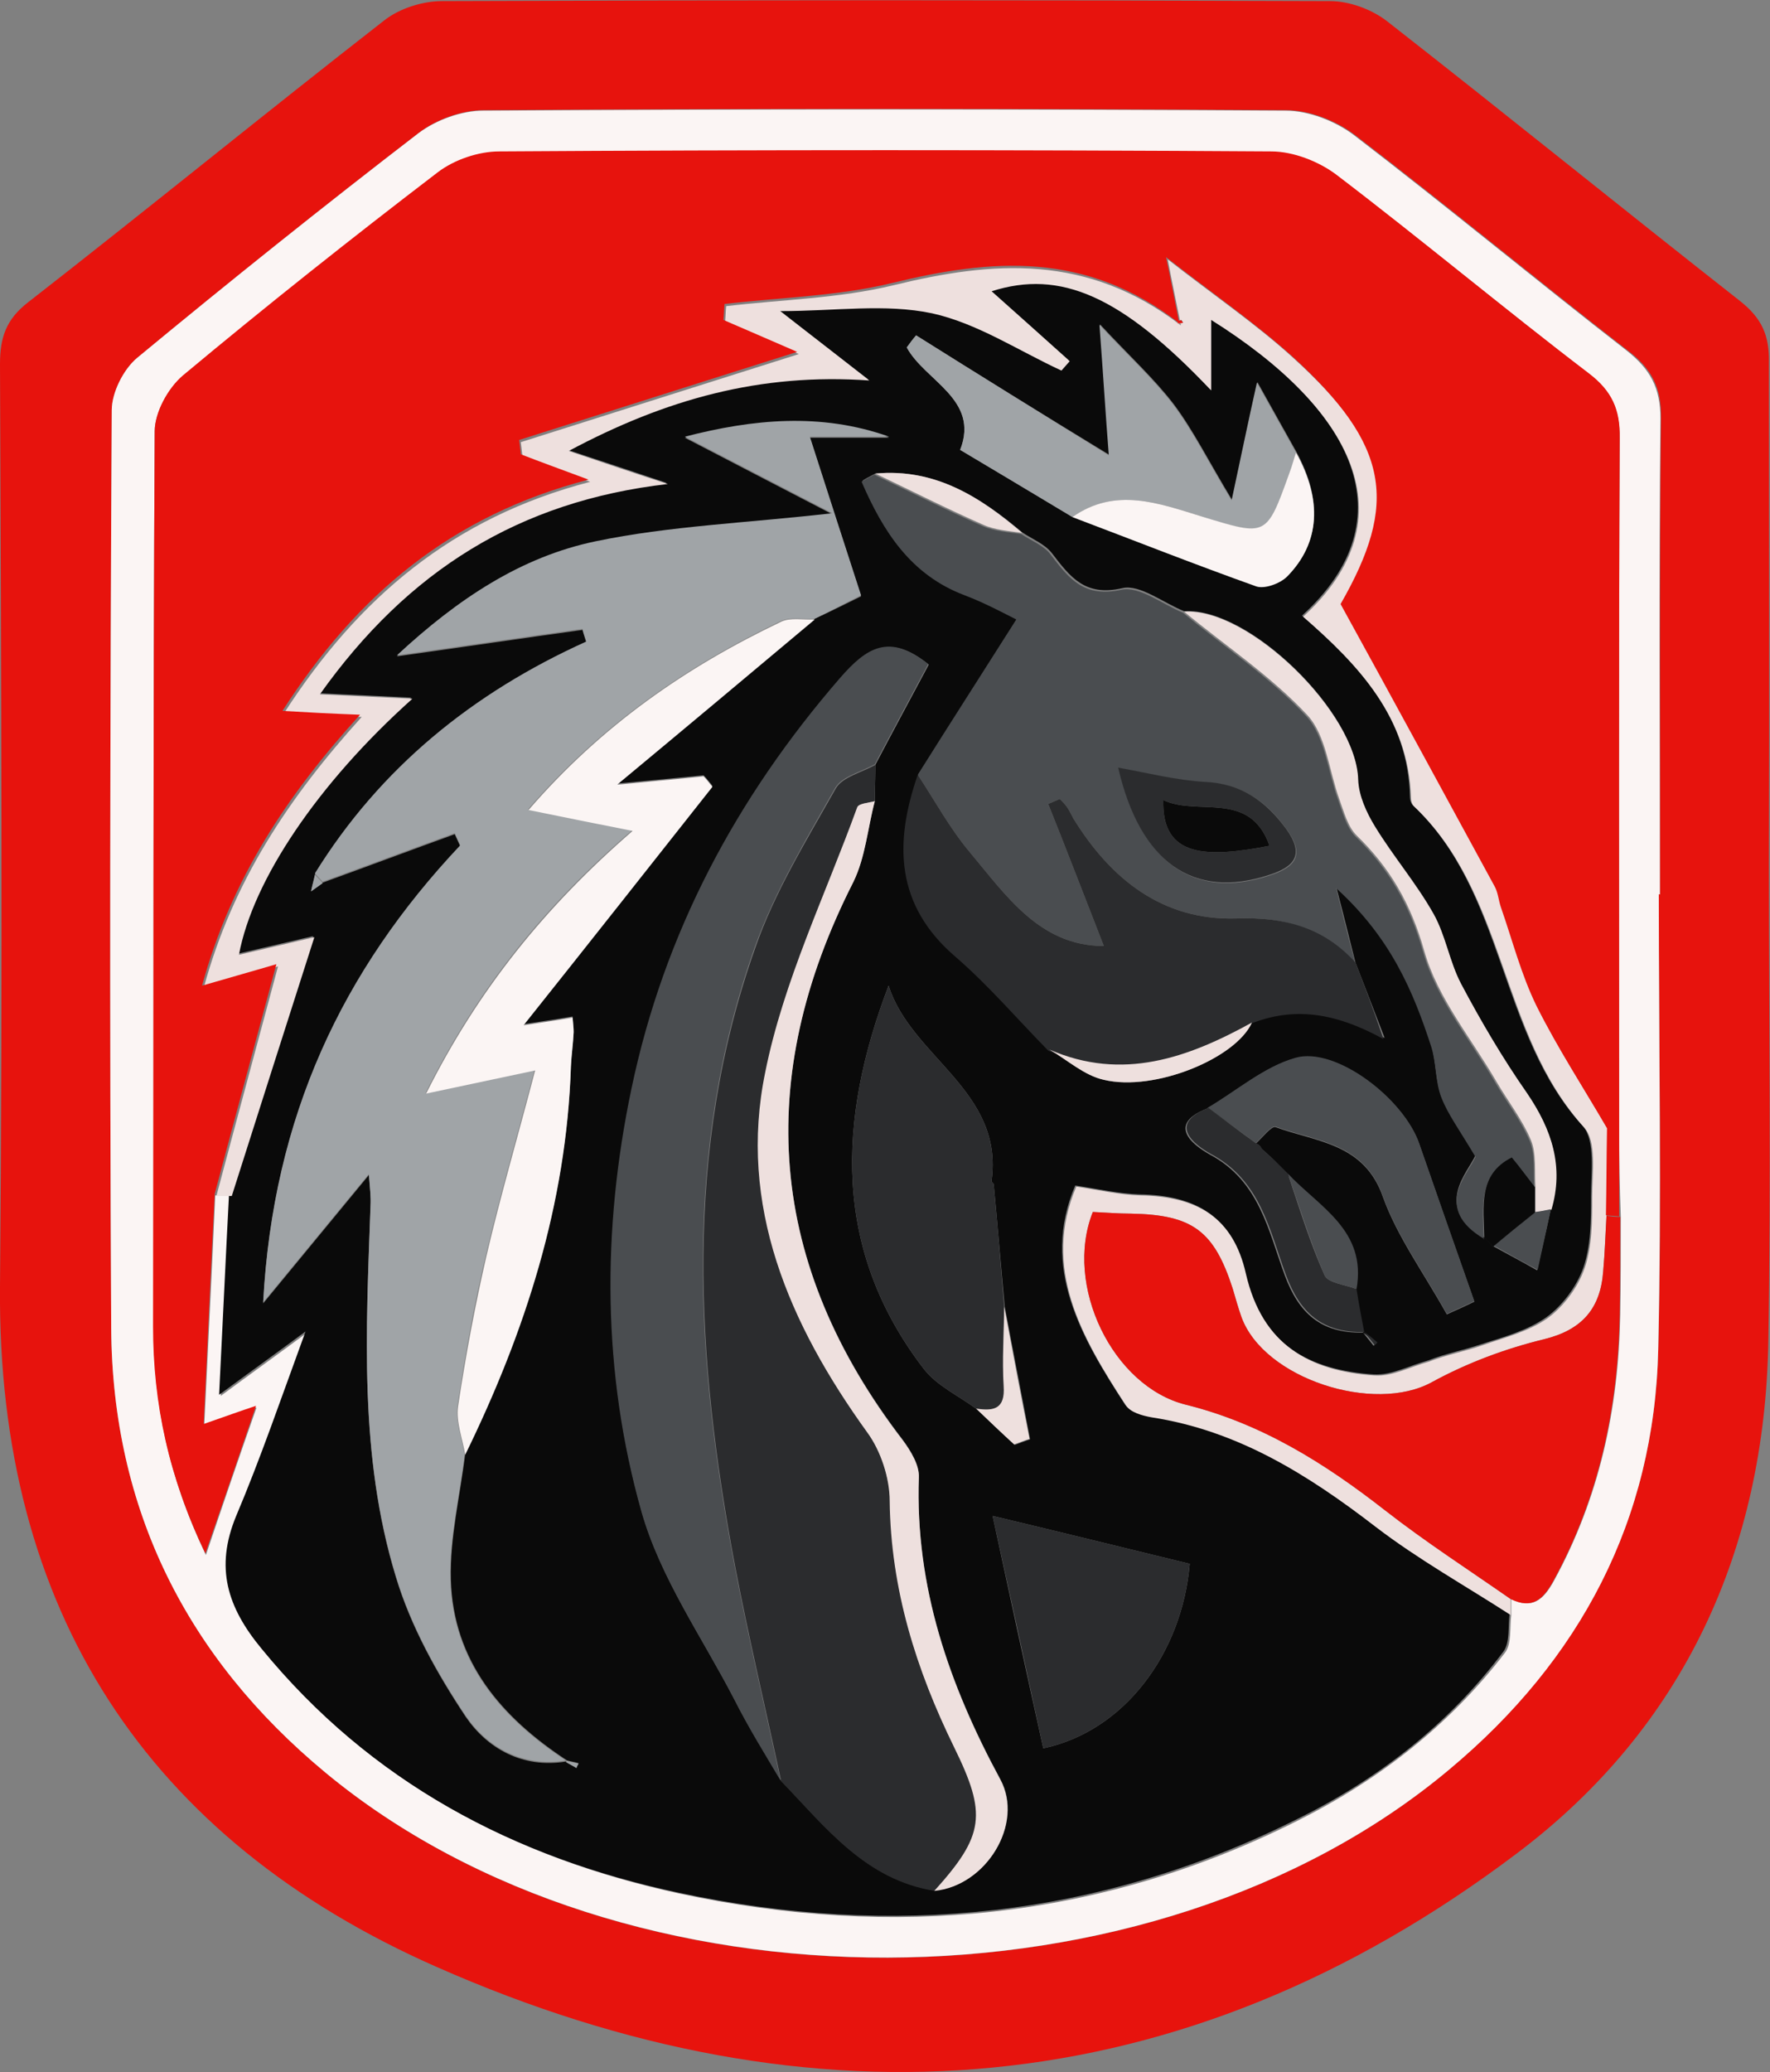 <!-- Generator: Adobe Illustrator 18.1.1, SVG Export Plug-In  -->
<svg version="1.1"
  xmlns="http://www.w3.org/2000/svg" xmlns:xlink="http://www.w3.org/1999/xlink" xmlns:a="http://ns.adobe.com/AdobeSVGViewerExtensions/3.0/"
  x="0px" y="0px" width="321.5px" height="376.3px" viewBox="0 0 321.5 376.3" enable-background="new 0 0 321.5 376.3"
  xml:space="preserve">
  <rect x="0" y="0" width="321.5" height="376.3" fill="#808080" stroke="none"/>
  <defs>
  </defs>
  <g id="QirSiT.tif_2_">
    <g>
      <path fill="#E7130D" d="M321.3,156.9c0,28.8,0.4,57.7-0.1,86.5c-0.6,38.1-15.4,70.4-45.7,93.2c-60.8,45.9-127.6,50.9-196.2,20.6
        C26.7,334-0.5,292.4,0,233.7c0.5-55.8,0.2-111.7,0-167.6c0-4.8,1.1-8.1,5.1-11.2C26.8,38,48.1,20.6,69.8,3.7
        c2.8-2.2,7-3.5,10.5-3.5c53.8-0.2,107.5-0.2,161.3,0c3.5,0,7.6,1.5,10.4,3.7c21.5,16.8,42.7,34,64.1,50.8
        c3.9,3.1,5.3,6.2,5.2,11.1C321.3,96.1,321.4,126.5,321.3,156.9C321.4,156.9,321.3,156.9,321.3,156.9z M301.7,75.9
        c0.1-5.5-1.7-9-6.1-12.3c-16.6-12.9-32.8-26.3-49.5-39.1c-3.4-2.6-8.3-4.5-12.5-4.5c-48.6-0.3-97.1-0.3-145.7,0
        c-4,0-8.7,1.7-11.8,4.1C58.8,37.4,41.7,51.1,24.9,65c-2.5,2.1-4.6,6.3-4.6,9.5c-0.3,55.6-0.4,111.2-0.1,166.7
        c0.2,32.9,13.7,59.8,38.9,80.7c54.3,45.1,150.2,44.8,204.2-0.6c23.7-19.9,37.2-45.2,37.9-76.3c0.7-27.5,0.1-55.1,0.1-82.6
        c0.1,0,0.2,0,0.2,0C301.6,133.6,301.4,104.7,301.7,75.9z"/>
        <path fill="#FBF5F4" d="M301.3,162.4c0,27.5,0.5,55.1-0.1,82.6c-0.7,31.1-14.2,56.5-37.9,76.3c-54.1,45.4-149.9,45.6-204.2,0.6
          c-25.2-20.9-38.7-47.8-38.9-80.7c-0.3-55.6-0.2-111.2,0.1-166.7c0-3.2,2.1-7.4,4.6-9.5c16.8-13.9,33.8-27.5,51.1-40.8
          c3.2-2.4,7.8-4.1,11.8-4.1c48.6-0.3,97.1-0.3,145.7,0c4.2,0,9.1,1.9,12.5,4.5c16.7,12.8,32.9,26.2,49.5,39.1
          c4.3,3.4,6.1,6.8,6.1,12.3c-0.3,28.8-0.1,57.7-0.1,86.5C301.5,162.4,301.4,162.4,301.3,162.4z M294.1,205
          c0-41.8-0.1-83.6,0.1-125.4c0-5.2-1.4-8.5-5.6-11.7c-15.4-11.9-30.4-24.3-45.9-36.1c-3.2-2.4-7.8-4.2-11.8-4.2
          c-46.7-0.3-93.5-0.3-140.2,0c-3.8,0-8.2,1.5-11.2,3.8c-15.7,12-31.1,24.3-46.3,36.9c-2.7,2.3-5.1,6.7-5.1,10.1
          c-0.3,54.3-0.2,108.5-0.2,162.8c0,13.9,2.8,27.2,9.5,41.2c3.2-9.5,6-17.7,9.2-26.8c-3,1-5.2,1.8-9.5,3.3c0.7-14.5,1.4-28.2,2-41.8
          c0.9,0,1.9,0,2.8,0c-0.6,11.3-1.1,22.6-1.8,36.4c6.1-4.5,10.3-7.5,15.7-11.5c-4.6,12.3-8.2,23.1-12.6,33.5
          c-4,9.3-1.6,16.5,4.6,24.1c19.8,24.2,45.7,37.8,75.7,44.3c38.8,8.3,76.4,4.7,112.1-13.2c14.8-7.4,27.7-17.4,37.8-30.6
          c1.2-1.6,0.8-4.5,1.1-6.8c0-1,0-1.9,0-2.9c3.9,1.9,5.9,0.1,7.8-3.4c8.2-15,11.7-31.2,12-48.2c0.1-5.9,0.1-11.8,0.1-17.8
          C294.2,215.7,294.1,210.3,294.1,205z"/>
          <path fill="#0A0A0A" d="M56.9,170c-3.4,0.8-8.5,2-13.7,3.2c2.5-13.5,14.4-31.1,31.5-46.5c-5.7-0.3-10.4-0.5-16.8-0.8
            c15.9-22.4,36.1-35.1,63.2-38.2c-5.6-1.9-11.1-3.7-18-6c17.6-9.3,34.8-14.1,54.6-12.8c-5-3.9-10.1-7.8-16.2-12.6
            c10,0,19.1-1.4,27.6,0.4c8.2,1.7,15.7,6.8,23.5,10.4c0.5-0.6,1-1.1,1.5-1.7c-4.8-4.3-9.7-8.7-14.2-12.7c12.5-4,23.6,0.8,39.9,18
            c0-4.7,0-8.7,0-12.8c25.9,16.2,36.2,36.1,16.7,53.9c10.2,8.8,19.3,18.3,19.6,33c0,0.5,0.2,1.1,0.5,1.4
            c16.9,15.9,15.5,41.4,30.9,58.3c2.3,2.6,1.5,8.4,1.5,12.7c0,4.3,0,8.9-1.4,13c-1.2,3.4-3.8,6.9-6.7,9c-3.4,2.4-7.7,3.6-11.8,4.9
            c-3.2,1.1-6.5,1.7-9.8,3c-3.3,0.9-6.6,2.7-9.8,2.5c-11.8-0.8-20.5-5.5-23.4-18.5c-2.3-10.2-8.8-14-19.1-14.2
            c-3.8-0.1-7.6-1-11.7-1.6c-6.3,14.8,1,27.4,9,39.7c0.8,1.2,3.1,1.9,4.7,2.2c15.7,2.5,28.4,10.5,40.7,19.9
            c7.7,5.9,16.3,10.7,24.5,16c-0.3,2.3,0.1,5.1-1.1,6.8c-10,13.3-22.9,23.3-37.8,30.6c-35.7,17.8-73.3,21.5-112.1,13.2
            c-30-6.4-55.9-20.1-75.7-44.3c-6.2-7.5-8.5-14.7-4.6-24.1c4.4-10.4,8.1-21.2,12.6-33.5c-5.4,4-9.6,7-15.7,11.5
            c0.7-13.8,1.2-25.1,1.8-36.4C46.9,201.3,51.9,185.6,56.9,170z M279.2,230.7c0.8-3.7,1.7-7.4,2.5-11.2c2.3-7.8,0.1-14.5-4.4-21.1
            c-4.4-6.3-8.4-13.1-12-19.9c-2.1-4-2.8-8.8-5-12.7c-3.1-5.5-7.3-10.4-10.6-15.8c-1.6-2.6-3-5.7-3.1-8.6
            c-0.2-12-19.8-31.2-31.5-30.4c-3.8-1.5-8-4.9-11.2-4.2c-6.8,1.6-9.5-2-12.8-6.3c-1.3-1.7-3.6-2.6-5.4-3.8
            C178,90.2,169.8,85,159,86c-0.8,0.4-2.3,1.2-2.3,1.3c3.8,9,8.8,17,18.7,20.6c3.7,1.4,7.1,3.3,9.4,4.4
            c-6.4,10.1-12.1,19.2-17.9,28.2c-4.3,12.4-4.1,23.7,6.9,33.1c6,5.2,11.2,11.3,16.8,17c3.3,1.9,6.3,4.7,9.9,5.5
            c9.2,2.2,24-3.9,26.9-10.4c7.6-3,15-2.2,24.1,2.8c-2.3-6-3.8-9.8-5.3-13.7c-1-3.9-1.9-7.7-3.5-13.8c9.9,9,14.1,18.7,17.3,28.9
            c0.9,2.9,0.7,6.2,1.8,9.1c1.2,3.1,3.3,5.9,6.2,10.8c-1.4,3.2-7.8,9.4,1.6,14.9c0.5,0.5,1,1,1.6,1.6
            C273.9,227.8,276.6,229.2,279.2,230.7z M229.1,208.6c-0.2-0.5-0.5-0.8-1-0.9c1.2-1.1,2.9-3.3,3.6-3c7.4,2.7,16.1,2.9,19.5,12.7
            c2.6,7.2,7.3,13.6,11.6,21.3c1.6-0.7,4.2-1.9,5-2.3c-3.6-10.2-6.8-19.4-10-28.6c-2.8-8.2-15.2-17.7-22.5-15.6
            c-5.7,1.6-10.7,6-16,9.1c-8.5,3.3-0.9,7.6,0.5,8.4c9,4.8,10.6,13.9,13.6,22c2.5,6.7,6.5,10.5,14.2,10.3c0.6,0.8,1.3,1.6,1.9,2.4
            c0.2-0.2,0.3-0.3,0.5-0.5c-0.8-0.6-1.6-1.3-2.4-1.9c-0.5-2.6-1-5.2-1.4-7.8c1.9-10.7-6.8-14.9-12.6-21c-0.8-0.8-1.6-1.6-2.4-2.4
            C230.7,210,229.9,209.3,229.1,208.6z M228.2,106.4c1.5,0.5,4.3-0.5,5.6-1.8c6-6.1,6.4-13.8,1.7-22.5c-2.2-3.9-4.3-7.7-7.1-12.7
            c-1.7,7.6-2.9,13.5-4.6,21.4c-4.3-7.1-7-12.6-10.6-17.4c-3.6-4.7-8.1-8.8-13.4-14.5c0.7,9.2,1.1,16.1,1.7,23.7
            C189,75,177.7,68,166.4,60.9c-0.6,0.7-1.2,1.5-1.7,2.2c3.3,6.1,13.3,9.4,9.7,18.6c6.4,3.8,13.4,8,20.4,12.2
            C205.9,98.1,217,102.5,228.2,106.4z M180.5,215.1c0-0.2-0.4-0.4-0.4-0.6c2.3-16.4-14.6-22.5-18.7-35.5c-9.3,24.4-10.2,48,6.4,69.6
            c2.4,3.1,6.4,4.9,9.6,7.3c2.3,2.2,4.6,4.4,6.9,6.5c0.9-0.3,1.8-0.7,2.8-1c-1.5-8-3.1-16.1-4.6-24.1
            C181.8,229.9,181.2,222.5,180.5,215.1z M181.7,323.1c-9.3-17.2-15.5-35-14.8-54.9c0.1-2.2-1.5-4.8-2.9-6.7
            c-24.5-31.9-27.2-65.6-9-101.4c2.2-4.4,2.6-9.7,3.9-14.6c0-2.2,0.1-4.4,0.1-6.6c3.2-6.1,6.5-12.2,9.7-18.2c-7.1-5.7-11.2-3-16,2.5
            c-18.9,21.8-32,46.4-37.9,74.6c-5.4,25.7-5.3,51.6,1.8,76.8c3.4,12,11,22.8,16.8,34c2.6,5,5.7,9.8,8.5,14.8
            c8.1,8.4,15.3,17.9,27.9,19.9C179.2,342.4,186.1,331.1,181.7,323.1z M156.4,108.3c-3.2-9.9-6.2-19.1-9.3-28.8c4.9,0,9.6,0,14.4,0
            c-12.4-4.4-24.7-3.2-37.1,0c8.9,4.6,17.3,9,26.8,13.9c-15.7,1.8-29.6,2.3-43,5.1c-13.5,2.8-25,10.4-36.1,20.7
            c12.1-1.7,22.9-3.3,33.7-4.8c0.2,0.8,0.5,1.6,0.7,2.3c-20.6,9.3-37.4,22.9-49.3,42.1c-0.2,1-0.5,2-0.7,3c0.7-0.5,1.4-1,2.1-1.5
            c8-2.9,16-5.9,24-8.8c0.3,0.7,0.7,1.5,1,2.2c-21.4,22.7-34,49.2-35.8,83c7-8.5,12.7-15.4,19.2-23.3c0.2,2.6,0.4,4.2,0.3,5.7
            c-0.8,22.6-2.1,45.4,4.6,67.3c2.7,9,7.5,17.6,12.7,25.4c3.9,5.7,10.3,9.4,18.2,8.1c0.6,0.4,1.3,0.7,1.9,1.1
            c0.1-0.3,0.2-0.5,0.4-0.8c-0.7-0.2-1.4-0.3-2.1-0.5c-11.9-7.8-20.7-18-21.1-32.9c-0.2-7.6,1.7-15.2,2.6-22.8
            c10.9-22.3,18.4-45.5,19.2-70.5c0.1-2.1,0.4-4.1,0.5-6.2c0-0.8-0.1-1.5-0.2-2.7c-2.9,0.5-5.7,0.9-8.9,1.4
            c11.8-14.8,23-29,34.3-43.3c-0.5-0.6-1-1.3-1.6-1.9c-5.1,0.5-10.2,1-15.7,1.5c12.3-10.3,24-20.1,35.8-29.9
            C150.8,111.1,153.7,109.6,156.4,108.3z M216.1,284c-11.5-2.8-22.8-5.6-35.8-8.7c3,14,6,27.8,9.2,42.2
            C204.2,314.4,214.7,300.3,216.1,284z"/>
            <path fill="#EEE0DE" d="M291.8,220.8c-0.2,3.4-0.3,6.7-0.6,10.1c-0.5,6.7-3.8,10.6-10.7,12.3c-7,1.7-14,4.3-20.4,7.8
              c-10.5,5.8-30.5-0.6-34.6-11.8c-0.6-1.7-1.1-3.5-1.6-5.2c-3.4-10.5-7.3-13.4-18.5-13.6c-2.3,0-4.6-0.2-6.9-0.3
              c-5.3,13.3,3.6,31.7,16.9,35c13.7,3.4,25.2,10.6,36.2,19.2c7.3,5.7,15.2,10.8,22.8,16.1c0,1,0,1.9,0,2.9
              c-8.2-5.3-16.8-10.1-24.5-16c-12.3-9.5-25.1-17.5-40.7-19.9c-1.7-0.3-3.9-0.9-4.7-2.2c-8-12.3-15.3-24.9-9-39.7
              c4.1,0.6,7.9,1.5,11.7,1.6c10.3,0.2,16.8,4,19.1,14.2c3,13,11.6,17.7,23.4,18.5c3.2,0.2,6.5-1.6,9.8-2.5c3.3-1.3,6.7-1.9,9.8-3
              c4-1.4,8.4-2.5,11.8-4.9c2.9-2.1,5.5-5.6,6.7-9c1.4-4,1.4-8.6,1.4-13c0-4.3,0.9-10.1-1.5-12.7c-15.3-16.9-14-42.4-30.9-58.3
              c-0.3-0.3-0.5-0.9-0.5-1.4c-0.4-14.6-9.5-24.2-19.6-33c19.5-17.8,9.1-37.7-16.7-53.9c0,4.2,0,8.2,0,12.8
              c-16.3-17.2-27.4-22-39.9-18c4.5,4,9.3,8.3,14.2,12.7c-0.5,0.6-1,1.1-1.5,1.7c-7.8-3.6-15.3-8.6-23.5-10.4
              c-8.5-1.8-17.6-0.4-27.6-0.4c6.2,4.8,11.2,8.7,16.2,12.6c-19.8-1.4-37,3.4-54.6,12.8c6.8,2.3,12.4,4.2,18,6
              c-27,3.1-47.2,15.7-63.2,38.2c6.4,0.3,11.1,0.5,16.8,0.8c-17.2,15.4-29,33-31.5,46.5c5.2-1.2,10.3-2.4,13.7-3.2
              c-5,15.6-10,31.3-15,47c-0.9,0-1.9,0-2.8,0c3.7-13.9,7.5-27.9,11.2-41.7c-3.7,1.1-8,2.3-13.5,3.9c5.3-19.4,15.5-34.6,28.7-49.2
              c-5.2-0.3-9.1-0.5-14.1-0.7c13.5-20.9,30.6-35.5,55.6-42c-5.2-1.9-8.7-3.3-12.3-4.6c-0.1-0.9-0.2-1.8-0.3-2.6
              c17-5.4,34.1-10.8,50.5-16c-3.6-1.5-8.5-3.7-13.4-5.8c0.1-1,0.1-2,0.2-2.9c10.1-1.2,20.5-1.4,30.4-3.8c18-4.4,35.2-5.8,52.2,7.3
              c-0.9-4.5-1.5-7.3-2.4-12c8.6,6.7,16.1,11.8,22.8,17.9c17.9,16.2,19.4,26.7,8.9,45.1c9.8,17.9,18.9,34.6,28,51.3
              c0.6,1.1,0.7,2.5,1.1,3.7c2.1,6,3.7,12.3,6.5,18c3.8,7.7,8.5,14.8,12.8,22.2C291.9,210.3,291.8,215.6,291.8,220.8z M214.1,58.2
              c-0.1,0.1-0.2,0.3-0.2,0.5c0.3,0,0.7,0,1-0.1c-0.1-0.2-0.2-0.3-0.3-0.5C214.4,58.2,214.2,58.2,214.1,58.2z"/>
              <path fill="#E7130D" d="M291.8,220.8c-0.2,3.4-0.3,6.7-0.6,10.1c-0.5,6.7-3.8,10.6-10.7,12.3c-7,1.7-14,4.3-20.4,7.8
                c-10.5,5.8-30.5-0.6-34.6-11.8c-0.6-1.7-1.1-3.5-1.6-5.2c-3.4-10.5-7.3-13.4-18.5-13.6c-2.3,0-4.6-0.2-6.9-0.3
                c-5.3,13.3,3.6,31.7,16.9,35c13.7,3.4,25.2,10.6,36.2,19.2c7.3,5.7,15.2,10.8,22.8,16.1c3.9,1.9,5.9,0.1,7.8-3.4
                c8.2-15,11.7-31.2,12-48.2c0.1-5.9,0.1-11.8,0.1-17.8C293.4,221,292.6,220.9,291.8,220.8z"/>
                <path fill="#E7130D" d="M28.1,78.3c0-3.4,2.4-7.8,5.1-10.1c15.1-12.6,30.6-24.9,46.3-36.9c3-2.3,7.4-3.8,11.2-3.8
                  c46.7-0.3,93.5-0.3,140.2,0c4,0,8.6,1.8,11.8,4.2c15.5,11.8,30.4,24.3,45.9,36.1c4.2,3.2,5.7,6.6,5.6,11.7
                  c-0.2,41.8-0.1,83.6-0.1,125.4h0c0,5.3,0,10.7,0,16c-0.8-0.1-1.6-0.1-2.4-0.2c0.1-5.3,0.1-10.5,0.2-15.8
                  c-4.3-7.4-9-14.6-12.8-22.2c-2.8-5.7-4.4-12-6.5-18c-0.4-1.2-0.5-2.6-1.1-3.7c-9.1-16.7-18.2-33.5-28-51.3
                  c10.5-18.3,9-28.8-8.9-45.1c-6.7-6-14.2-11.2-22.8-17.9c1,4.7,1.5,7.5,2.4,12c-17-13.2-34.2-11.7-52.2-7.3
                  c-9.9,2.4-20.2,2.6-30.4,3.8c-0.1,1-0.1,2-0.2,2.9c4.9,2.1,9.9,4.3,13.4,5.8c-16.4,5.2-33.5,10.6-50.5,16c0.1,0.9,0.2,1.8,0.3,2.6
                  c3.6,1.4,7.2,2.7,12.3,4.6c-25,6.5-42.1,21-55.6,42c5,0.3,8.9,0.5,14.1,0.7c-13.2,14.5-23.4,29.8-28.7,49.2
                  c5.5-1.6,9.8-2.8,13.5-3.9c-3.7,13.8-7.5,27.8-11.2,41.7c-0.7,13.6-1.3,27.3-2,41.8c4.3-1.5,6.5-2.3,9.5-3.3
                  c-3.1,9.1-5.9,17.3-9.2,26.8c-6.7-14-9.5-27.3-9.5-41.2C27.9,186.8,27.8,132.5,28.1,78.3z"/>
                  <path fill="#A0A4A7" d="M102.9,319.8c-11.9-7.8-20.7-18-21.1-32.9c-0.2-7.6,1.7-15.2,2.6-22.8c-0.5-2.9-1.7-6-1.3-8.8
                    c1.4-9.2,3-18.4,5.2-27.5c2.5-10.7,5.6-21.3,8.8-33.5c-7.1,1.5-12.7,2.7-19.8,4.2c9.5-19,21.6-34,37.5-47.7
                    c-7-1.4-12.4-2.5-18.9-3.8c13.3-15.4,28.8-26,45.9-34.2c1.7-0.8,4.1-0.3,6.1-0.4c2.9-1.4,5.7-2.9,8.5-4.3
                    c-3.2-9.9-6.2-19.1-9.3-28.8c4.9,0,9.6,0,14.4,0c-12.4-4.4-24.7-3.2-37.1,0c8.9,4.6,17.3,9,26.8,13.9c-15.7,1.8-29.6,2.3-43,5.1
                    c-13.5,2.8-25,10.4-36.1,20.7c12.1-1.7,22.9-3.3,33.7-4.8c0.2,0.8,0.5,1.6,0.7,2.3c-20.6,9.3-37.4,22.9-49.3,42.1
                    c0.5,0.5,0.9,1,1.4,1.5c8-2.9,16-5.9,24-8.8c0.3,0.7,0.7,1.5,1,2.2c-21.4,22.7-34,49.2-35.8,83c7-8.5,12.7-15.4,19.2-23.3
                    c0.2,2.6,0.4,4.2,0.3,5.7c-0.8,22.6-2.1,45.4,4.6,67.3c2.7,9,7.5,17.6,12.7,25.4c3.9,5.7,10.3,9.4,18.2,8.1L102.9,319.8z"/>
                    <path fill="#4A4D50" d="M224.6,166.8c-13.4,0.4-22.8-7.1-29.6-18.1c-0.4-0.7-0.7-1.4-1.1-2c-0.4-0.6-0.9-1.1-1.4-1.6
                      c-0.7,0.3-1.4,0.6-2.1,0.9c3.4,8.5,6.7,17.1,10.1,25.8c-11.6,0-17.7-9.1-24.4-17.1c-3.6-4.3-6.3-9.3-9.4-14
                      c5.7-9.1,11.5-18.1,17.9-28.2c-2.2-1.1-5.7-3-9.4-4.4c-9.8-3.7-14.8-11.6-18.7-20.6c0-0.1,1.5-0.9,2.3-1.3
                      c6.5,3.1,13,6.4,19.6,9.3c2.2,1,4.7,1.1,7.1,1.5c1.8,1.2,4.2,2.1,5.4,3.8c3.3,4.3,6,7.8,12.8,6.3c3.2-0.7,7.4,2.6,11.2,4.2
                      c7.5,6.2,15.8,11.7,22.4,18.8c3.4,3.7,3.9,10.1,5.8,15.3c0.8,2.2,1.5,4.9,3.1,6.5c6.1,5.9,9.9,12.5,12.3,21
                      c2.4,8.5,8.5,15.8,13.1,23.7c2.1,3.6,4.7,6.9,6.3,10.7c1,2.5,0.6,5.7,0.8,8.5c-1.4-1.8-2.7-3.6-4.2-5.4c-6.2,3.2-5.1,9.2-5,14.7
                      l0.1-0.1c-9.4-5.5-3-11.8-1.6-14.9c-2.9-4.9-5-7.7-6.2-10.8c-1.1-2.8-0.9-6.2-1.8-9.1c-3.3-10.2-7.4-19.9-17.3-28.9
                      c1.5,6.1,2.5,10,3.5,13.8C240.4,168.5,233.3,166.5,224.6,166.8z M230.6,159c4.7-1.5,6.5-3.7,3.1-8.4c-3.7-5.1-8.1-8.2-14.7-8.5
                      c-5.2-0.3-10.3-1.6-15.7-2.6C207.2,156.8,216.9,163.5,230.6,159z"/>
                      <path fill="#2B2C2E" d="M158.9,145.5c0-2.2,0.1-4.4,0.1-6.6c-2.5,1.4-6,2.2-7.2,4.3c-5.3,9.4-11.1,18.8-14.6,28.9
                        c-13.1,36.9-10.8,74.5-3.7,112.2c2.5,13.1,5.6,26.1,8.4,39.2c8.1,8.4,15.3,17.9,27.9,19.9c9.1-10,9.6-13.9,3.6-26.1
                        c-7-14.1-11.5-28.7-11.7-44.7c-0.1-4.2-1.7-9.1-4.1-12.5c-14.2-19.6-23.5-41.1-18.5-65.4c3.4-16.5,10.9-32.1,16.7-48.1
                        C155.9,145.9,157.8,145.8,158.9,145.5z"/>
                        <path fill="#4A4D50" d="M141.8,323.4c-2.8-13.1-5.9-26.1-8.4-39.2c-7.1-37.6-9.4-75.3,3.7-112.2c3.6-10.1,9.3-19.5,14.6-28.9
                          c1.2-2.1,4.7-2.9,7.2-4.3c3.2-6.1,6.5-12.2,9.7-18.2c-7.1-5.7-11.2-3-16,2.5c-18.9,21.8-32,46.4-37.9,74.6
                          c-5.4,25.7-5.3,51.6,1.8,76.8c3.4,12,11,22.8,16.8,34C135.9,313.7,138.9,318.5,141.8,323.4z"/>
                          <path fill="#2B2C2E" d="M246.2,174.8c-5.8-6.4-12.9-8.3-21.6-8c-13.4,0.4-22.8-7.1-29.6-18.1c-0.4-0.7-0.7-1.4-1.1-2
                            c-0.4-0.6-0.9-1.1-1.4-1.6c-0.7,0.3-1.4,0.6-2.1,0.9c3.4,8.5,6.7,17.1,10.1,25.8c-11.6,0-17.7-9.1-24.4-17.1
                            c-3.6-4.3-6.3-9.3-9.4-14c-4.3,12.4-4.1,23.7,6.9,33.1c6,5.2,11.2,11.3,16.8,17c13.2,5.9,25.2,1.6,36.8-4.9c7.6-3,15-2.2,24.1,2.8
                            C249.2,182.5,247.7,178.7,246.2,174.8z"/>
                            <path fill="#FBF5F4" d="M148,112.5c-2.1,0.1-4.4-0.4-6.1,0.4c-17.2,8.2-32.6,18.8-45.9,34.2c6.4,1.3,11.8,2.4,18.9,3.8
                              c-15.8,13.7-28,28.7-37.5,47.7c7.1-1.5,12.7-2.7,19.8-4.2c-3.2,12.2-6.3,22.8-8.8,33.5c-2.1,9.1-3.8,18.2-5.2,27.5
                              c-0.4,2.8,0.8,5.8,1.3,8.8c10.9-22.3,18.4-45.5,19.2-70.5c0.1-2.1,0.4-4.1,0.5-6.2c0-0.8-0.1-1.5-0.2-2.7
                              c-2.9,0.5-5.7,0.9-8.9,1.4c11.8-14.8,23-29,34.3-43.3c-0.5-0.6-1-1.3-1.6-1.9c-5.1,0.5-10.2,1-15.7,1.5
                              C124.5,132.2,136.2,122.4,148,112.5z"/>
                              <path fill="#2B2C2E" d="M182.4,237.3c-0.6-7.4-1.2-14.8-1.9-22.2c0-0.2-0.4-0.4-0.4-0.6c2.3-16.4-14.6-22.5-18.7-35.5
                                c-9.3,24.4-10.2,48,6.4,69.6c2.4,3.1,6.4,4.9,9.6,7.3c3.1,0.4,5.3,0,5-4.1C182,246.9,182.3,242.1,182.4,237.3z"/>
                                <path fill="#EEE0DE" d="M158.9,145.5c-1.1,0.3-2.9,0.4-3.2,1.1c-5.8,16-13.4,31.6-16.7,48.1c-5,24.2,4.3,45.7,18.5,65.4
                                  c2.5,3.4,4.1,8.3,4.1,12.5c0.2,16,4.8,30.6,11.7,44.7c6,12.2,5.5,16-3.6,26.1c9.4-0.9,16.3-12.1,12-20.2
                                  c-9.3-17.2-15.5-35-14.8-54.9c0.1-2.2-1.5-4.8-2.9-6.7c-24.5-31.9-27.2-65.6-9-101.4C157.2,155.7,157.6,150.4,158.9,145.5z"/>
                                  <path fill="#A0A4A7" d="M235.4,82.2c-2.2-3.9-4.3-7.7-7.1-12.7c-1.7,7.6-2.9,13.5-4.6,21.4c-4.3-7.1-7-12.6-10.6-17.4
                                    c-3.6-4.7-8.1-8.8-13.4-14.5c0.7,9.2,1.1,16.1,1.7,23.7C189,75,177.7,68,166.4,60.9c-0.6,0.7-1.2,1.5-1.7,2.2
                                    c3.3,6.1,13.3,9.4,9.7,18.6c6.4,3.8,13.4,8,20.4,12.2c7.8-5.5,15.8-2.5,23.5-0.1c11.8,3.7,11.7,3.9,15.9-7.9
                                    C234.7,84.7,235.1,83.4,235.4,82.2z"/>
                                    <path fill="#2B2C2E" d="M189.5,317.5c14.7-3.1,25.2-17.2,26.6-33.5c-11.5-2.8-22.8-5.6-35.8-8.7
                                      C183.4,289.3,186.4,303.1,189.5,317.5z"/>
                                      <path fill="#4A4D50" d="M228.1,207.6c1.2-1.1,2.9-3.3,3.6-3c7.4,2.7,16.1,2.9,19.5,12.7c2.6,7.2,7.3,13.6,11.6,21.3
                                        c1.6-0.7,4.2-1.9,5-2.3c-3.6-10.2-6.8-19.4-10-28.6c-2.8-8.2-15.2-17.7-22.5-15.6c-5.7,1.6-10.7,6-16,9.1
                                        C222.4,203.4,225.3,205.5,228.1,207.6z"/>
                                        <path fill="#EEE0DE" d="M215.1,111.1c7.5,6.2,15.8,11.7,22.4,18.8c3.4,3.7,3.9,10.1,5.8,15.3c0.8,2.2,1.5,4.9,3.1,6.5
                                          c6.1,5.9,9.9,12.5,12.3,21c2.4,8.5,8.5,15.8,13.1,23.7c2.1,3.6,4.7,6.9,6.3,10.7c1,2.5,0.6,5.7,0.8,8.5c0,1.5,0,3.1,0,4.6
                                          c1-0.2,1.9-0.4,2.9-0.5c2.3-7.8,0.1-14.5-4.4-21.1c-4.4-6.3-8.4-13.1-12-19.9c-2.1-4-2.8-8.8-5-12.7c-3.1-5.5-7.3-10.4-10.6-15.8
                                          c-1.6-2.6-3-5.7-3.1-8.6C246.4,129.5,226.8,110.3,215.1,111.1z"/>
                                          <path fill="#FBF5F4" d="M235.4,82.2c-0.4,1.2-0.7,2.4-1.2,3.7c-4.2,11.7-4.1,11.5-15.9,7.9c-7.8-2.4-15.7-5.4-23.5,0.1
                                            c11.1,4.2,22.2,8.6,33.4,12.6c1.5,0.5,4.3-0.5,5.6-1.8C239.8,98.6,240.2,90.8,235.4,82.2z"/>
                                            <path fill="#2B2C2E" d="M228.1,207.6c-2.9-2.1-5.8-4.3-8.6-6.4c-8.5,3.3-0.9,7.6,0.5,8.4c9,4.8,10.6,13.9,13.6,22
                                              c2.5,6.7,6.5,10.5,14.2,10.3l0,0c-0.5-2.6-1-5.2-1.4-7.8c-2-0.8-5.2-1.1-5.8-2.5c-2.7-6-4.6-12.3-6.7-18.5
                                              c-0.8-0.8-1.6-1.6-2.4-2.4c-0.8-0.7-1.5-1.4-2.3-2.1C229,208.1,228.6,207.8,228.1,207.6z"/>
                                              <path fill="#EEE0DE" d="M227.4,185.7c-11.6,6.4-23.5,10.7-36.8,4.9c3.3,1.9,6.3,4.7,9.9,5.5C209.7,198.3,224.5,192.2,227.4,185.7z
                                                "/>
                                                <path fill="#4A4D50" d="M233.9,213.1c2.2,6.2,4.1,12.5,6.7,18.5c0.6,1.4,3.8,1.7,5.8,2.5C248.3,223.4,239.6,219.2,233.9,213.1z"/>
                                                <path fill="#EEE0DE" d="M159,86c6.5,3.1,13,6.4,19.6,9.3c2.2,1,4.7,1.1,7.1,1.5C178,90.2,169.8,85,159,86z"/>
                                                <path fill="#EEE0DE" d="M182.4,237.3c0,4.8-0.4,9.7-0.1,14.4c0.3,4.2-1.8,4.6-5,4.1c2.3,2.2,4.6,4.4,6.9,6.5
                                                  c0.9-0.3,1.8-0.7,2.8-1C185.4,253.4,183.9,245.3,182.4,237.3z"/>
                                                  <path fill="#4A4D50" d="M281.7,219.6c-1,0.2-1.9,0.4-2.9,0.5c-2.5,2.1-5.1,4.2-7.6,6.2l0.1-0.1c2.7,1.5,5.3,3,8,4.4
                                                    C280.1,227,280.9,223.3,281.7,219.6z"/>
                                                    <path fill="#2B2C2E" d="M247.8,241.9c0.6,0.8,1.3,1.6,1.9,2.4c0.2-0.2,0.3-0.3,0.5-0.5C249.5,243.2,248.7,242.5,247.8,241.9
                                                      L247.8,241.9z"/>
                                                      <path fill="#A0A4A7" d="M102.8,320c0.6,0.4,1.3,0.7,1.9,1.1c0.1-0.3,0.2-0.5,0.4-0.8c-0.7-0.2-1.4-0.3-2.1-0.5
                                                        C102.9,319.8,102.8,320,102.8,320z"/>
                                                        <path fill="#A0A4A7" d="M57.2,158.9c-0.2,1-0.5,2-0.7,3c0.7-0.5,1.4-1,2.1-1.5C58.2,159.9,57.7,159.4,57.2,158.9z"/>
                                                        <path fill="#4A4D50" d="M269.7,224.7c0.5,0.5,1,1,1.6,1.6c0,0-0.1,0.1-0.1,0.1C270.7,225.8,270.1,225.3,269.7,224.7L269.7,224.7z"
                                                          />
                                                          <path fill="#4A4D50" d="M229.1,208.6c0.8,0.7,1.5,1.4,2.3,2.1C230.7,210,229.9,209.3,229.1,208.6z"/>
                                                          <path fill="#E7130D" d="M214.6,58.2c-0.2,0-0.4,0-0.5,0c-0.1,0.1-0.2,0.3-0.2,0.5c0.3,0,0.7,0,1-0.1
                                                            C214.8,58.5,214.7,58.4,214.6,58.2z"/>
                                                            <path fill="#2B2C2E" d="M218.9,142c6.6,0.3,11,3.5,14.7,8.5c3.4,4.7,1.6,6.9-3.1,8.4c-13.7,4.5-23.4-2.2-27.4-19.5
                                                              C208.6,140.4,213.7,141.7,218.9,142z M211.3,145.3c-0.3,10.5,7.9,10.5,19.3,8.3C227,143.4,217.6,148.3,211.3,145.3z"/>
                                                              <path fill="#0A0A0A" d="M269.6,224.8c0.5,0.5,1,1,1.6,1.6c2.5-2.1,5.1-4.2,7.6-6.2c0-1.5,0-3.1,0-4.6c-1.4-1.8-2.7-3.6-4.2-5.4
                                                                C268.4,213.3,269.5,219.2,269.6,224.8z"/>
                                                                <path fill="#0A0A0A" d="M230.6,153.6c-3.6-10.2-13-5.3-19.3-8.3C211,155.8,219.2,155.8,230.6,153.6z"/>
                                                              </g>
                                                            </g>
                                                          </svg>
                                                          
